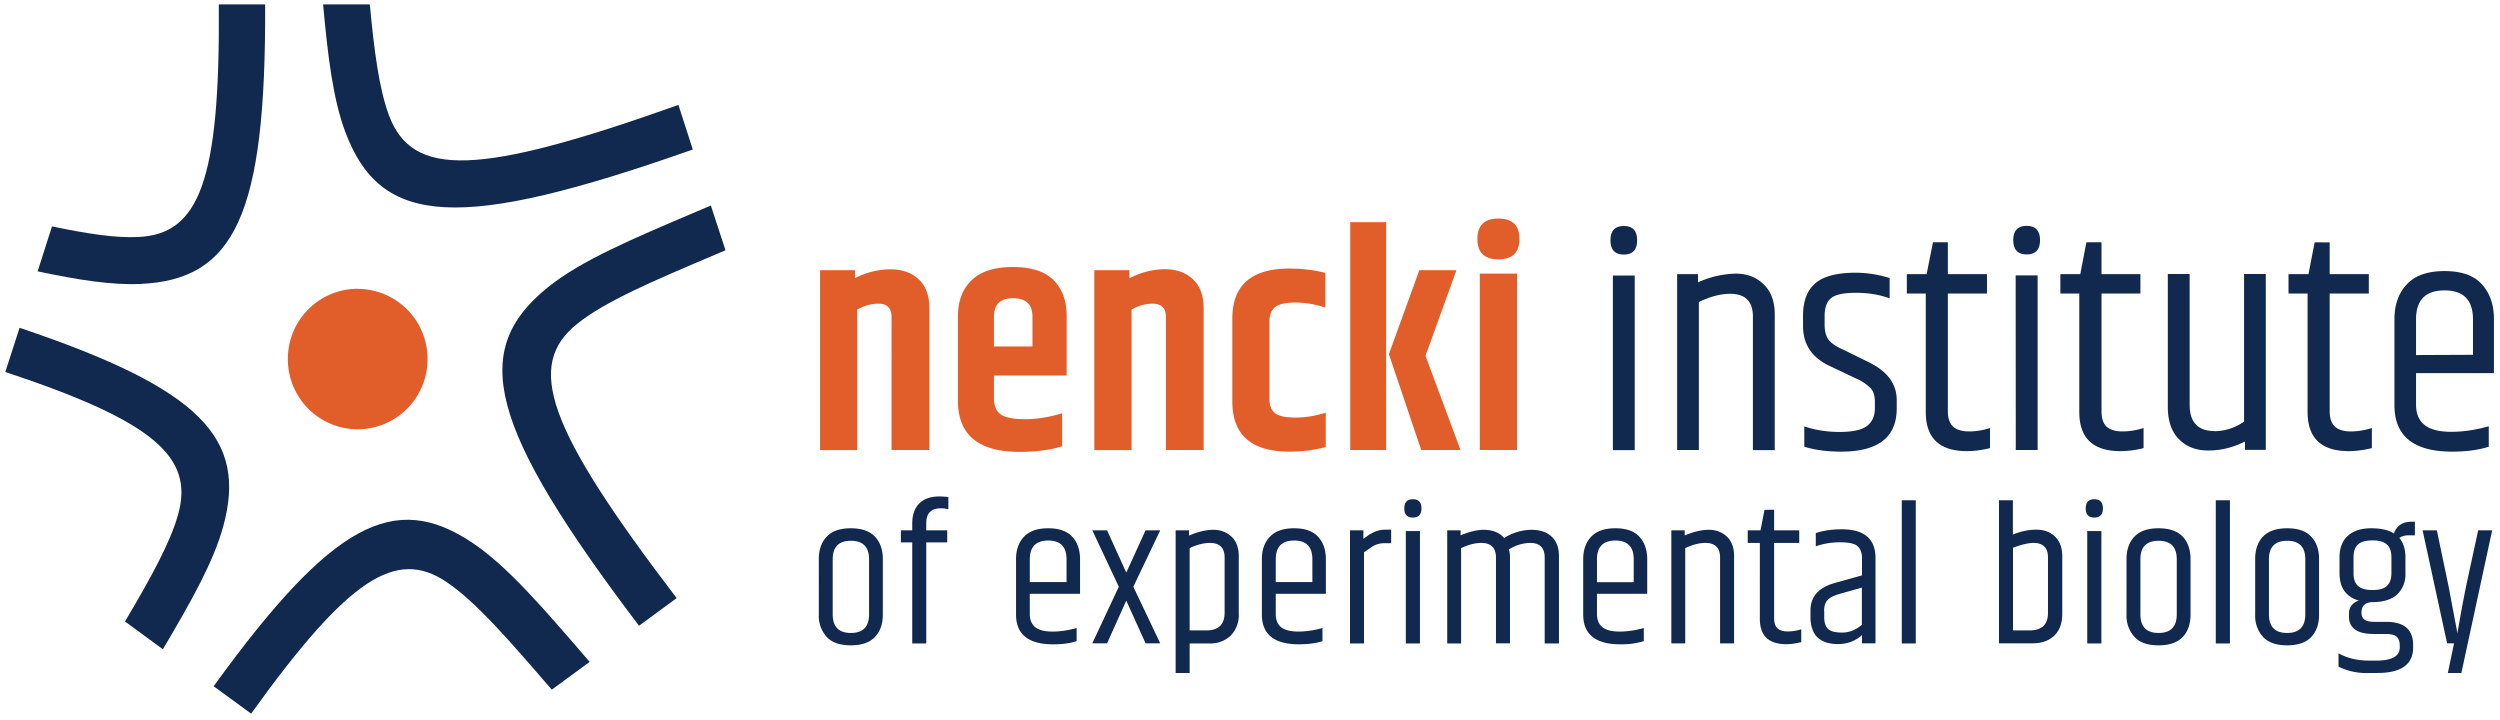 <svg xmlns="http://www.w3.org/2000/svg" xmlns:xlink="http://www.w3.org/1999/xlink" width="198" height="57" viewBox="0 0 198 57"><defs><path id="cg6ba" d="M147.2 32.67h2.95v13.97h-2.95zm1.48-1.13c-1.12 0-1.67-.54-1.67-1.62 0-1.07.55-1.61 1.67-1.61 1.1 0 1.66.54 1.66 1.61 0 1.08-.55 1.62-1.66 1.62zm-6.27.86h2.94l-2.45 6.78 2.77 7.46h-3.11L140 39.05zm-5.47-3.8h2.84v18.04h-2.84zm-9.34 7.64c0-2.64 1.5-3.97 4.52-3.97 1.04 0 2 .12 2.85.35v2.74c-.8-.26-1.6-.4-2.36-.4-.76 0-1.3.12-1.6.35-.31.23-.47.61-.47 1.15v6.12c0 .54.15.92.45 1.15.3.23.84.34 1.62.34.78 0 1.58-.13 2.39-.39v2.72c-.85.24-1.8.37-2.88.37-3.01 0-4.52-1.33-4.52-3.97zm-8.15-3.2a6.18 6.18 0 0 1 2.8-.72c.92 0 1.67.27 2.23.8.57.53.85 1.3.85 2.34v11.18h-2.99V36.1c0-.7-.35-1.05-1.07-1.05-.55 0-1.1.16-1.65.47v11.13h-2.95V32.4h2.78zm-10.73 5.4h3.05v-2.37c0-.96-.51-1.45-1.53-1.45-1.01 0-1.52.49-1.52 1.45zm-2.85 4.31v-6.7c0-1.21.36-2.16 1.09-2.86.72-.7 1.8-1.04 3.27-1.04 1.46 0 2.53.35 3.22 1.04.69.7 1.03 1.65 1.03 2.85v4.7h-5.76v1.8c0 .58.17 1 .51 1.26.34.26.99.4 1.95.4.95 0 1.93-.16 2.94-.47v2.62c-1 .3-2.12.44-3.36.44-3.26 0-4.89-1.35-4.89-4.04zm-8.15-9.72a6.18 6.18 0 0 1 2.8-.7c.93 0 1.67.26 2.24.79.57.53.85 1.3.85 2.34v11.18h-3V36.1c0-.7-.35-1.05-1.06-1.05-.55 0-1.1.16-1.66.47v11.13h-2.94V32.4h2.77z"/><path id="cg6bb" d="M225.86 39.1V36.3c0-1.54-.75-2.3-2.25-2.3-1.51 0-2.26.76-2.26 2.3v2.82zm-6.22 4v-6.81c0-1.16.33-2.09.99-2.78.65-.7 1.65-1.04 2.98-1.04s2.31.34 2.95 1.04c.64.7.96 1.62.96 2.78v4.26h-6.17v2.47c0 .74.22 1.28.68 1.64.45.36 1.16.54 2.11.54.96 0 1.95-.15 2.97-.44v1.62c-.81.26-1.78.39-2.9.39-3.04 0-4.57-1.23-4.57-3.67zm-5.13-12.9v2.51h3.1v1.54h-3.1v9.3c0 .57.14.99.42 1.24.27.25.7.38 1.26.38.57 0 1.12-.1 1.66-.27v1.59c-.65.16-1.26.24-1.83.24-2.17 0-3.26-1.03-3.26-3.1v-9.38h-1.51v-1.54h1.58l.49-2.52zm-9.12 14.95a4.1 4.1 0 0 0 2.34-.76V32.7h1.72v13.93h-1.65v-.66c-.94.47-1.9.71-2.89.71-.98 0-1.76-.3-2.34-.9-.59-.59-.88-1.45-.88-2.58v-10.5h1.73v10.36c0 1.38.66 2.08 1.97 2.08zm-8.95-14.96v2.52h3.08v1.54h-3.08v9.3c0 .57.13.99.4 1.24.28.25.7.38 1.27.38.57 0 1.12-.1 1.66-.27v1.59a7.5 7.5 0 0 1-1.83.24c-2.17 0-3.26-1.03-3.26-3.1v-9.38h-1.5v-1.54h1.58l.48-2.52zm-6.8 2.62h1.74v13.83h-1.73zm.87-1.66c-.7 0-1.06-.38-1.06-1.13 0-.75.36-1.13 1.06-1.13.7 0 1.06.38 1.06 1.13 0 .75-.35 1.13-1.06 1.13zm-6.24-.96v2.52h3.1v1.54h-3.1v9.3c0 .57.14.99.42 1.24.27.25.7.38 1.26.38.57 0 1.12-.1 1.66-.27v1.59c-.65.16-1.26.24-1.83.24-2.17 0-3.26-1.03-3.26-3.1v-9.38h-1.5v-1.54h1.57l.5-2.52zM172.8 36c0-1.14.32-2 .97-2.56.65-.56 1.71-.84 3.19-.84.9 0 1.8.14 2.7.42v1.61c-.81-.3-1.7-.44-2.68-.44-.97 0-1.63.14-1.97.43-.34.28-.5.76-.5 1.43v.64c0 .52.1.92.3 1.2.2.27.58.54 1.13.78l2.09 1.03c1.46.72 2.19 1.71 2.19 2.99v.66c0 2.28-1.47 3.42-4.4 3.42-1.1 0-2.08-.13-2.92-.39v-1.61c.84.29 1.78.44 2.8.44 1.04 0 1.76-.16 2.17-.48.42-.32.62-.79.62-1.4v-.5c0-.45-.1-.81-.31-1.06a3.8 3.8 0 0 0-1.24-.82l-2.1-1c-1.36-.66-2.04-1.7-2.04-3.12zm-8.32-2.64a7.75 7.75 0 0 1 2.98-.69c.9 0 1.64.28 2.22.85.59.56.88 1.36.88 2.38v10.75h-1.73V36.07c0-1.2-.6-1.8-1.8-1.8-.76 0-1.59.22-2.48.65v11.72h-1.72V32.71h1.65zm-6.74-.54h1.73v13.83h-1.73zm.87-1.66c-.71 0-1.06-.38-1.06-1.13 0-.75.35-1.13 1.06-1.13.7 0 1.05.38 1.05 1.13 0 .75-.35 1.13-1.05 1.13z"/><path id="cg6bc" d="M227.38 53l-2.44 11.3h-1.07l.49-2.35h-.55L221.87 53H223l.93 4.45.7 3.71c.2-1.23.43-2.47.68-3.71l.96-4.45zm-7.98 3.4v-1.26c0-.46-.12-.8-.35-1.01-.24-.22-.62-.33-1.15-.33-.53 0-.92.1-1.15.33-.24.22-.35.55-.35 1v1.27c0 .45.11.78.35 1 .23.22.62.33 1.15.33.53 0 .91-.1 1.15-.33.23-.22.35-.55.35-1zm1.86-3h-.53c-.27 0-.5.07-.7.2.32.4.48.9.48 1.54v1.26a2.2 2.2 0 0 1-.64 1.67c-.43.4-1.08.61-1.94.62-.6 0-.9.28-.9.84 0 .25.09.43.24.55.16.11.42.17.78.17h.93c1.43 0 2.14.61 2.14 1.83v.2c0 1.34-.94 2.02-2.83 2.02h-.64a5 5 0 0 1-2.44-.5v-1.06c.69.39 1.5.58 2.44.58h.56c1.23 0 1.85-.35 1.85-1.04v-.16c0-.3-.08-.53-.23-.68-.15-.15-.46-.23-.92-.23h-.93c-.63 0-1.11-.11-1.44-.34-.34-.24-.5-.57-.5-1.01v-.25c0-.28.07-.5.22-.68.15-.18.34-.3.57-.36-1.03-.3-1.54-1.02-1.54-2.17v-1.26c0-.72.21-1.28.64-1.69.44-.4 1.05-.61 1.86-.61.8 0 1.4.14 1.81.42.21-.63.68-.94 1.43-.94h.23zm-12.65 1.88c0-.75.2-1.34.62-1.78.42-.44 1.06-.66 1.91-.66.86 0 1.5.22 1.9.66.43.44.63 1.03.63 1.78v4.39c0 .74-.2 1.34-.62 1.78-.42.44-1.05.66-1.91.66-.85 0-1.49-.22-1.9-.66a2.48 2.48 0 0 1-.63-1.78zm3.97.01c0-.97-.48-1.46-1.44-1.46s-1.44.49-1.44 1.46v4.36c0 .99.48 1.48 1.44 1.48s1.44-.49 1.44-1.48zm-7.09-4.67h1.12v11.34h-1.12zm-7.07 4.66c0-.75.21-1.34.63-1.78.42-.44 1.05-.66 1.9-.66.86 0 1.5.22 1.92.66.41.44.62 1.03.62 1.78v4.39c0 .74-.2 1.34-.62 1.78-.42.44-1.06.66-1.91.66-.86 0-1.5-.22-1.9-.66a2.48 2.48 0 0 1-.64-1.78zm3.98.01c0-.97-.48-1.46-1.44-1.46s-1.44.49-1.44 1.46v4.36c0 .99.48 1.48 1.44 1.48s1.44-.49 1.44-1.48zm-7.09-2.23h1.12v8.9h-1.12zm.56-1.07c-.46 0-.68-.24-.68-.72 0-.49.22-.73.68-.73.45 0 .68.24.68.73 0 .48-.23.72-.68.72zm-7.55-1.37h1.1v2.72c.62-.26 1.24-.39 1.86-.39.61 0 1.1.18 1.48.55.38.37.57.88.57 1.54v4.59c0 .74-.22 1.32-.64 1.72-.42.4-.99.6-1.7.6h-2.67zm3.88 4.53c0-.76-.38-1.15-1.14-1.15-.42 0-.96.13-1.63.38v6.55h1.3c.98 0 1.47-.46 1.47-1.39zm-11.58-4.53h1.11v11.34h-1.11zm-4.74 2.3c1.77 0 2.66.76 2.66 2.28v6.75h-1.07v-.65c-.53.47-1.16.71-1.9.71-1.45 0-2.18-.72-2.18-2.16v-.5c0-1.09.63-1.81 1.9-2.17l2.18-.61V55.2c0-.43-.13-.75-.36-.95-.23-.2-.69-.3-1.38-.3-.7 0-1.33.11-1.92.32v-1.05c.6-.2 1.29-.3 2.07-.3zm-1.4 6.48v.47c0 .42.09.73.29.93.2.2.57.3 1.13.3.55 0 1.07-.2 1.56-.62v-2.94l-1.78.5c-.47.14-.8.31-.96.51-.17.2-.25.48-.25.85zm-3.97-8.03V53h1.99v1h-1.99v5.97c0 .37.1.64.27.8.18.16.45.24.81.24.37 0 .72-.06 1.07-.17v1.02c-.42.1-.81.16-1.18.16-1.4 0-2.1-.67-2.1-2V54h-.96v-1h1.01l.32-1.62zm-7.08 2.04c.7-.3 1.34-.45 1.91-.45.58 0 1.06.19 1.44.55.37.36.56.87.56 1.53v6.92h-1.11v-6.8c0-.77-.39-1.16-1.16-1.16-.49 0-1.02.14-1.6.41v7.55h-1.1V53h1.06zm-6.95 3.7h2.91v-1.82c0-.98-.48-1.48-1.45-1.48s-1.46.5-1.46 1.48zm-1.09 2.56v-4.38c0-.74.21-1.34.63-1.78.43-.45 1.06-.67 1.92-.67.85 0 1.49.22 1.9.67.41.44.62 1.04.62 1.78v2.74h-3.98v1.6c0 .46.15.82.44 1.05.3.23.75.34 1.36.34.62 0 1.25-.1 1.91-.28v1.04a6.1 6.1 0 0 1-1.86.25c-1.96 0-2.94-.79-2.94-2.36zm-6.26-6.06a4.15 4.15 0 0 1 2.15-.65c.7 0 1.25.19 1.62.55.38.36.57.87.57 1.53v6.92h-1.13v-6.8c0-.77-.38-1.16-1.14-1.16a3.2 3.2 0 0 0-1.7.52c.06.16.09.37.09.63v6.8h-1.11v-6.8c0-.76-.39-1.15-1.16-1.15-.5 0-1.02.14-1.6.41v7.55h-1.1V53h1.06v.4c.7-.29 1.3-.44 1.83-.44.7 0 1.25.22 1.62.65zm-7.79-.55h1.12v8.9h-1.12zm.56-1.07c-.45 0-.68-.24-.68-.72 0-.49.23-.73.68-.73.45 0 .68.24.68.73 0 .48-.23.72-.68.72zm-2.1.96h.38v1.07h-.53c-.37 0-.71.1-1.01.3l-.61.42v7.22h-1.11V53h1.06v.67a9.29 9.29 0 0 0 .48-.34 16.27 16.27 0 0 1 .45-.23l.24-.07c.16-.06.37-.08.64-.08zm-8.76 4.15h2.9v-1.8c0-1-.48-1.49-1.45-1.49s-1.45.5-1.45 1.48zm-1.1 2.57v-4.38c0-.74.21-1.34.64-1.78.42-.45 1.06-.67 1.91-.67.86 0 1.49.22 1.9.67.41.44.62 1.04.62 1.78v2.74h-3.97v1.6c0 .46.14.82.43 1.05.3.23.75.34 1.37.34.61 0 1.25-.1 1.9-.28v1.04c-.52.17-1.14.25-1.86.25-1.96 0-2.94-.79-2.94-2.36zm-5.77-6.25c.7-.3 1.34-.46 1.92-.46.59 0 1.07.19 1.45.55.38.36.57.87.57 1.53v4.57a2.3 2.3 0 0 1-.63 1.72 2.3 2.3 0 0 1-1.68.63h-1.58v2.34h-1.11V53h1.06zm2.82 1.73c0-.76-.39-1.15-1.16-1.15-.5 0-1.04.14-1.61.41v6.52h1.31c.97 0 1.46-.47 1.46-1.4zM120.73 53h1.16l-2.13 4.47 2.13 4.48h-1.16l-1.53-3.38-1.52 3.38h-1.17l2.1-4.48-2.1-4.47h1.17l1.52 3.35zm-9.17 4.1h2.91v-1.8c0-1-.48-1.49-1.45-1.49s-1.46.5-1.46 1.48zm-1.09 2.57v-4.38c0-.74.21-1.34.63-1.78.43-.45 1.06-.67 1.92-.67.85 0 1.49.22 1.9.67.41.44.62 1.04.62 1.78v2.74h-3.98v1.6c0 .46.15.82.44 1.05.3.23.75.34 1.36.34.62 0 1.25-.1 1.91-.28v1.04c-.52.17-1.14.25-1.86.25-1.96 0-2.94-.79-2.94-2.36zm-8.22-7.21c0-.68.18-1.2.55-1.58.36-.37.9-.56 1.6-.56.26 0 .5.02.71.05v.96a2.49 2.49 0 0 0-.62-.07c-.75 0-1.13.4-1.13 1.18V53h1.66v.96h-1.66v8h-1.11v-8h-.9V53h.9zm-7.4 2.82c0-.75.21-1.34.63-1.78.42-.44 1.05-.66 1.9-.66.86 0 1.5.22 1.91.66.42.44.63 1.03.63 1.78v4.39c0 .74-.2 1.34-.63 1.78-.41.44-1.05.66-1.9.66-.86 0-1.5-.22-1.91-.66a2.48 2.48 0 0 1-.63-1.78zm3.98.01c0-.97-.48-1.46-1.44-1.46s-1.44.49-1.44 1.46v4.36c0 .99.48 1.48 1.44 1.48s1.44-.49 1.44-1.48z"/><path id="cg6bd" d="M34.12 28.93c2.76.58 5.02.93 6.82.84 4.84-.21 6.5-4.45 6.39-18.42H51c.07 16.75-2.44 21.8-9.89 22.14-2.26.1-4.93-.32-8.13-1zm8.78 33.49l-3-2.2c2.06-3.48 3.6-6.26 4.22-8.52 1.23-4.49-1.9-7.33-13.7-11.24l1.13-3.5c14.4 4.84 18.04 8.77 16.13 15.73-.75 2.75-2.48 5.86-4.78 9.73zm33.8 1l-3 2.2c-3.42-3.97-6.05-7-8.37-8.55-3.96-2.63-7.7-.33-15.44 10.45l-2.97-2.17c9.41-13 14.33-15.46 20.45-11.39 2.8 1.86 5.62 5.15 9.33 9.46zm9.6-36.14l1.16 3.54-.8.34c-4.95 2.1-8.74 3.71-10.95 5.49-4.11 3.3-2.42 8.21 7.88 21.72l-2.98 2.19c-11.94-15.76-13.46-21.8-7.2-26.82 2.61-2.1 6.6-3.79 11.8-6zm-1.43-4.44c-18.55 6.54-24.72 6.12-27.53-1.41-.95-2.55-1.37-5.88-1.75-10.08h3.7c.35 3.74.74 6.69 1.51 8.77 1.85 4.95 7.01 4.86 22.93-.81z"/><path id="cg6be" d="M58.33 33.87a5.54 5.54 0 0 0-5.53 5.56A5.54 5.54 0 0 0 58.33 45a5.54 5.54 0 0 0 5.53-5.56 5.54 5.54 0 0 0-5.53-5.56"/></defs><g><g transform="translate(-30 -11)"><g><g><use fill="#e15d29" xlink:href="#cg6ba"/></g><g><use fill="#11284f" xlink:href="#cg6bb"/></g><g><use fill="#11284f" xlink:href="#cg6bc"/></g><g><use fill="#11284f" xlink:href="#cg6bd"/></g><g><use fill="#e15d29" xlink:href="#cg6be"/></g></g></g></g></svg>
